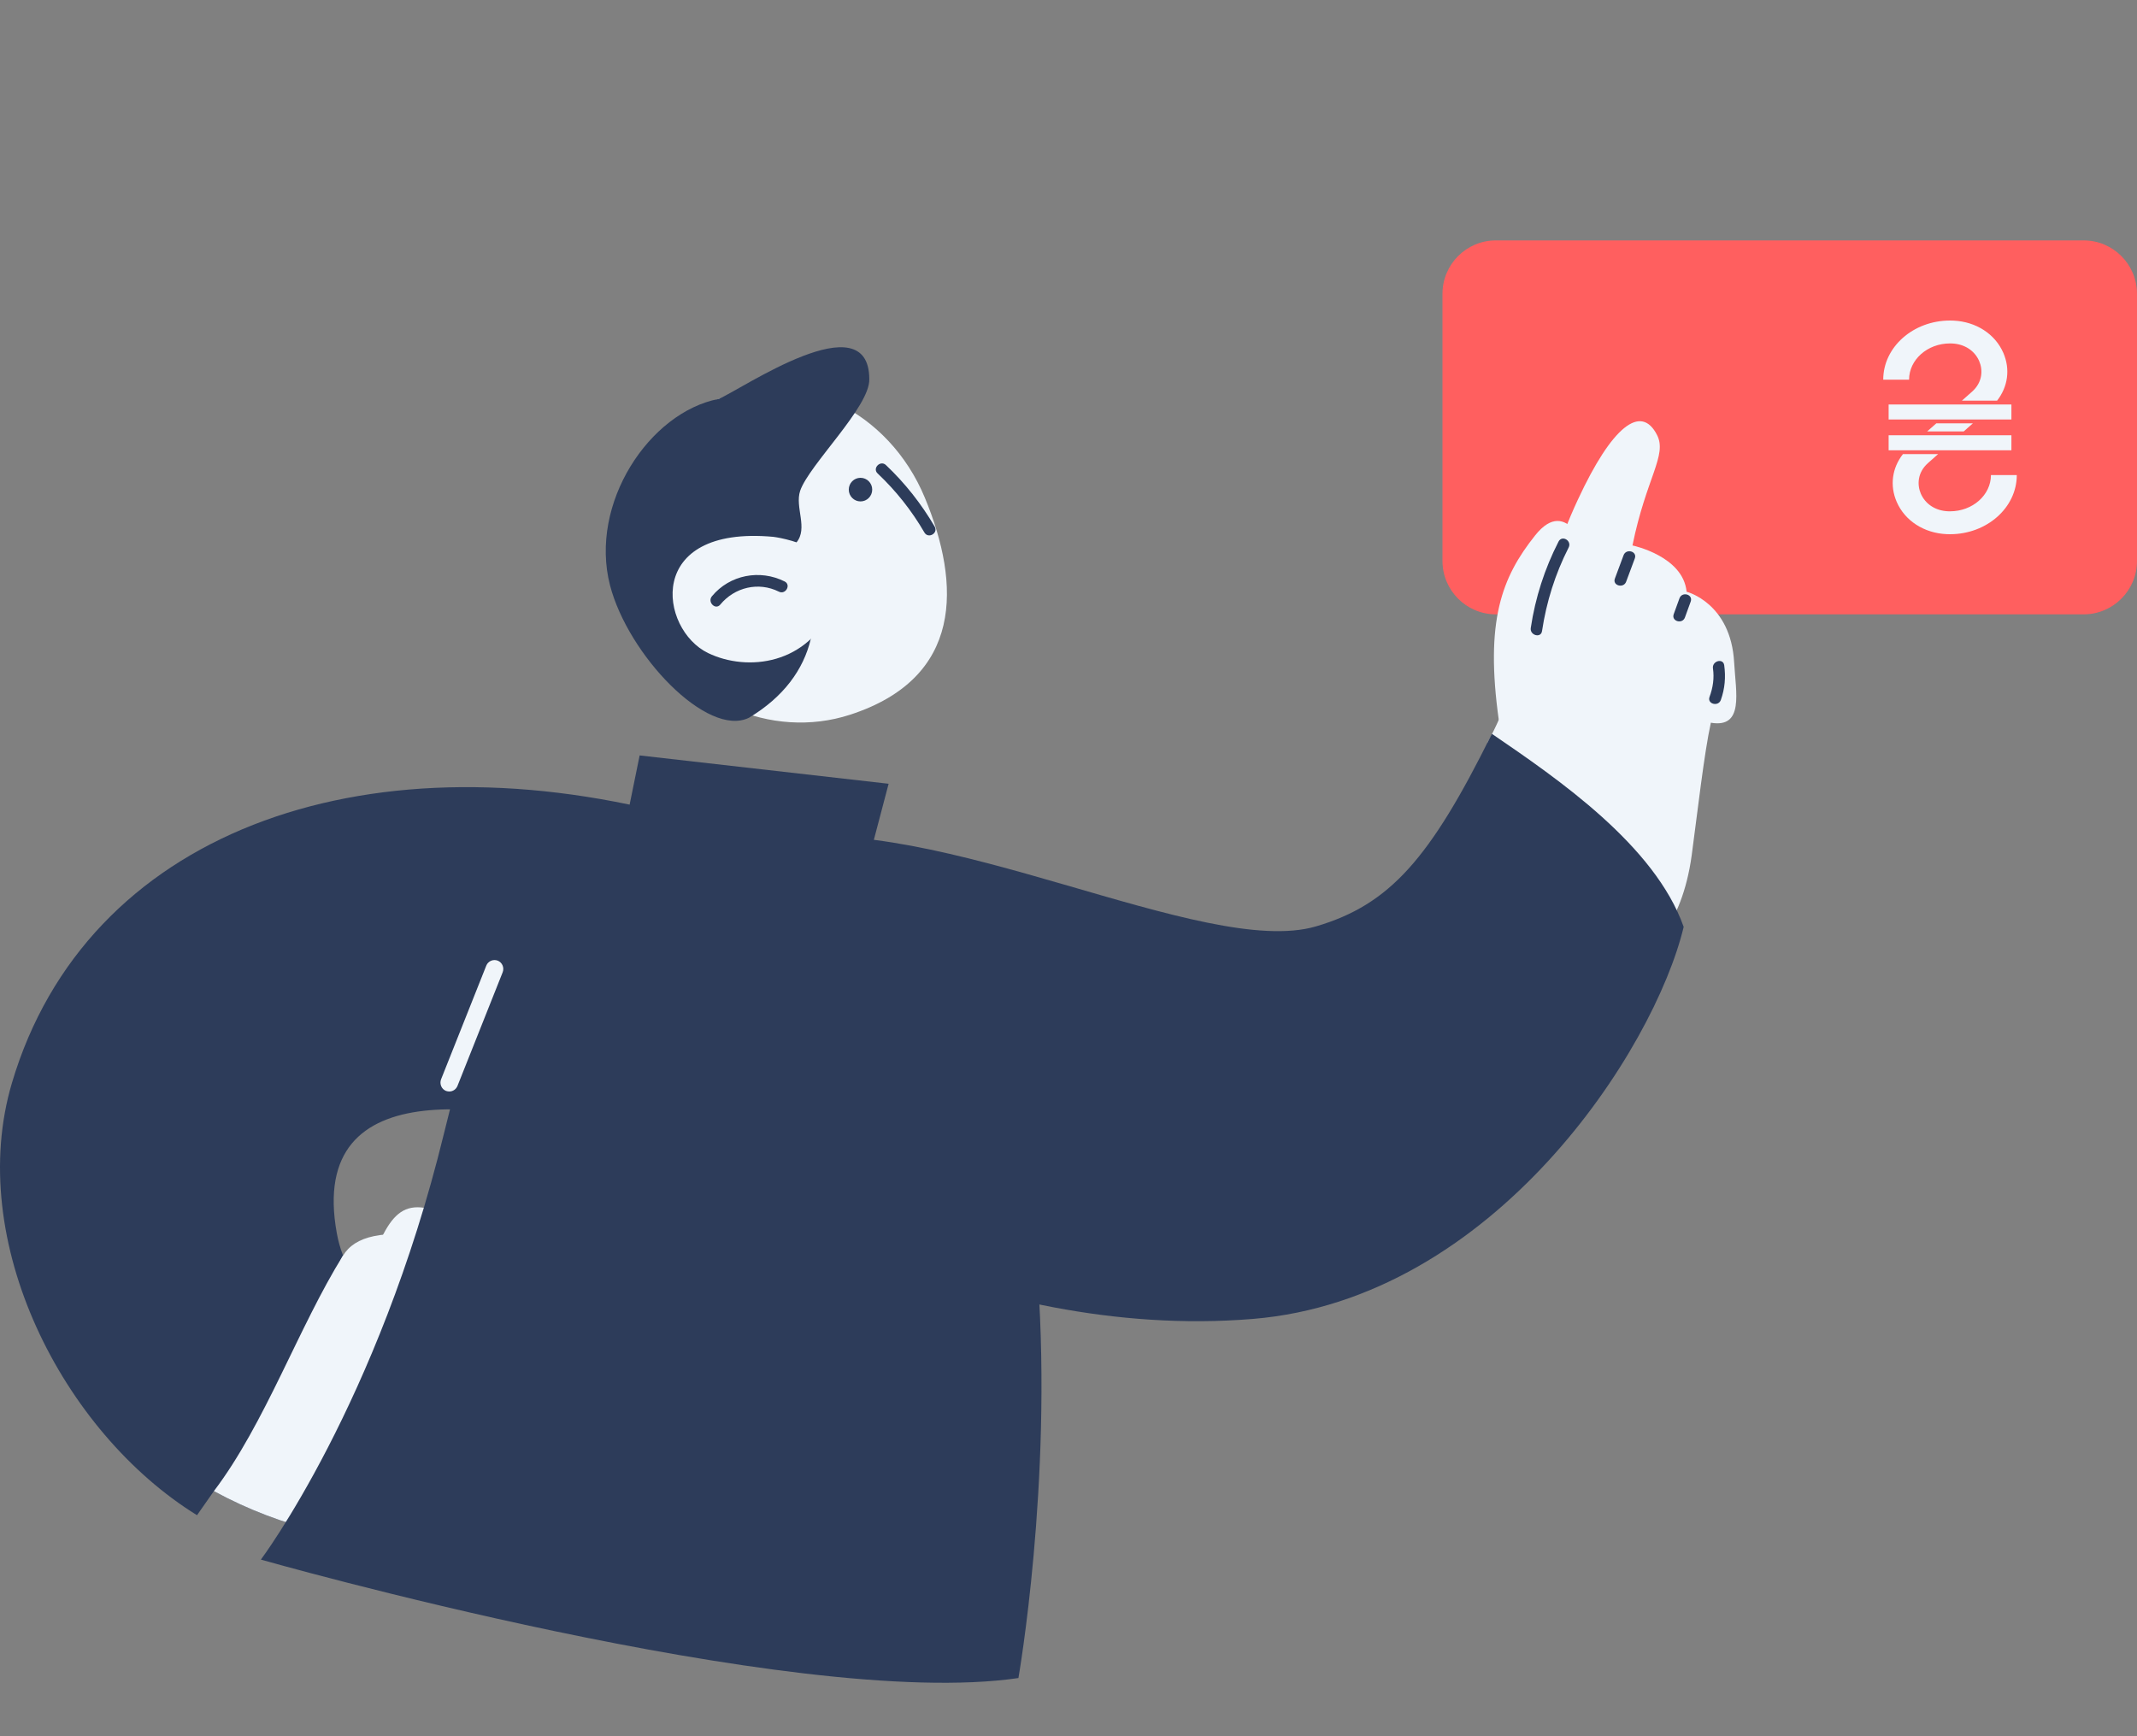 <svg width="160" height="130" viewBox="0 0 160 130" fill="none" xmlns="http://www.w3.org/2000/svg">
<rect x="0" y="0" width="160" height="130" fill="#808080" stroke="none"/>
<path d="M156 18H112C109.791 18 108 19.791 108 22V42C108 44.209 109.791 46 112 46H156C158.209 46 160 44.209 160 42V22C160 19.791 158.209 18 156 18Z" fill="#FF5F5F"/>
<path d="M144.289 32.304H147.026L147.713 31.696H144.976L144.289 32.304Z" fill="#F0F5FA"/>
<path d="M146 38.285C145.947 38.285 145.895 38.284 145.841 38.282C144.913 38.24 144.156 37.748 143.815 36.965C143.54 36.33 143.537 35.394 144.354 34.67L145.11 34H142.477C141.663 35.038 141.477 36.355 142.009 37.58C142.623 38.993 144.054 39.918 145.742 39.994C145.828 39.998 145.914 40 146 40C148.757 40 151 38.013 151 35.571H149.064C149.064 37.068 147.69 38.285 146 38.285Z" fill="#F0F5FA"/>
<path d="M146 25.714C146.053 25.714 146.105 25.715 146.158 25.718C147.087 25.76 147.844 26.252 148.184 27.035C148.46 27.67 148.463 28.606 147.646 29.33L146.889 30H149.523C150.336 28.962 150.523 27.645 149.991 26.419C149.377 25.007 147.946 24.082 146.257 24.006C146.172 24.002 146.086 24 146 24C143.243 24 141 25.987 141 28.428H142.935C142.935 26.932 144.31 25.714 146 25.714Z" fill="#F0F5FA"/>
<path d="M150.597 32.59H141.404V33.715H150.597V32.59Z" fill="#F0F5FA"/>
<path d="M150.597 30.286H141.404V31.41H150.597V30.286Z" fill="#F0F5FA"/>
<path d="M27.137 96.254C29.032 91.09 29.777 89.287 33.637 91.055C37.497 92.823 29.523 101.957 29.523 101.957L27.137 96.254Z" fill="#F0F5FA"/>
<path d="M0.9 81.064C-2.626 92.903 4.672 107.227 14.751 113.452L16.014 111.648C18.576 113.036 21.295 114.079 24.076 114.716C27.032 109.614 30.444 104.769 33.637 99.782C29.558 98.226 26.04 96.917 25.216 92.328C22.97 79.932 37.532 82.585 47.111 85.502C49.479 75.962 50.356 61.001 50.356 61.001C27.023 54.945 6.453 62.39 0.9 81.064Z" fill="#2D3C5A"/>
<path d="M25.689 93.999C22.347 99.375 19.847 106.599 16.014 111.648C18.567 113.036 21.295 114.079 24.067 114.707C27.023 109.605 30.435 104.76 33.628 99.773C31.075 98.801 27.286 95.662 25.689 93.999Z" fill="#F0F5FA"/>
<path d="M29.988 92.381C26.918 92.381 25.593 93.283 25.163 95.414C24.725 97.545 27.137 99.685 27.137 99.685L29.988 92.381Z" fill="#F0F5FA"/>
<path d="M69.242 37.261C71.953 43.795 72.128 50.771 63.628 53.521C57.839 55.396 50.909 52.663 48.198 46.129C45.488 39.595 47.996 32.318 53.812 29.869C59.628 27.411 66.532 30.727 69.242 37.261Z" fill="#F0F5FA"/>
<path d="M64.427 37.544C64.911 37.544 65.304 37.148 65.304 36.66C65.304 36.171 64.911 35.776 64.427 35.776C63.942 35.776 63.549 36.171 63.549 36.66C63.549 37.148 63.942 37.544 64.427 37.544Z" fill="#2D3C5A"/>
<path d="M65.085 28.401C65.085 22.548 55.532 29.144 53.812 29.869C48.62 30.868 44.093 37.694 45.672 43.822C47.023 49.038 52.962 55.263 56.076 53.742C61.251 50.648 62.049 45.519 59.628 40.621C60.523 39.551 59.497 37.986 59.909 36.748C60.576 34.803 65.128 30.47 65.085 28.401Z" fill="#2D3C5A"/>
<path d="M57.9 40.196C48.233 39.312 49.356 47.128 53.014 48.897C55.962 50.32 60.549 49.781 62.383 45.36C64.207 40.939 57.9 40.196 57.9 40.196Z" fill="#F0F5FA"/>
<path d="M58.751 43.539C56.9 42.61 54.637 43.035 53.304 44.644C52.944 45.077 53.558 45.705 53.926 45.272C54.997 43.972 56.786 43.539 58.312 44.299C58.812 44.556 59.251 43.795 58.751 43.539Z" fill="#2D3C5A"/>
<path d="M69.979 39.427C68.979 37.721 67.76 36.173 66.33 34.821C65.918 34.431 65.295 35.059 65.707 35.448C67.093 36.757 68.26 38.234 69.216 39.878C69.506 40.364 70.269 39.922 69.979 39.427Z" fill="#2D3C5A"/>
<path d="M57.374 61.169C43.672 58.163 38.155 64.715 33.233 84.901C28.312 105.087 19.532 116.776 19.532 116.776C19.532 116.776 59.392 128.129 76.251 125.644C76.251 125.636 86.427 67.544 57.374 61.169Z" fill="#2D3C5A"/>
<path d="M46.479 63.495L47.891 56.563L66.532 58.685L64.295 67.182L46.479 63.495Z" fill="#2D3C5A"/>
<path d="M33.637 81.727C33.558 81.727 33.47 81.709 33.392 81.683C33.058 81.55 32.892 81.161 33.023 80.816L36.409 72.301C36.541 71.965 36.927 71.797 37.269 71.93C37.602 72.063 37.769 72.452 37.637 72.796L34.251 81.311C34.146 81.568 33.9 81.727 33.637 81.727Z" fill="#F0F5FA"/>
<path d="M111.374 55.59C113.892 51.116 115.137 43.857 118.146 37.394C120.681 31.938 122.866 30.205 124.067 32.575C124.839 34.096 123.251 35.784 122.225 40.842C122.225 40.842 126.023 41.629 126.278 44.308C126.278 44.308 129.594 45.13 129.839 49.613C129.962 51.85 130.594 54.538 128.094 54.114C127.594 56.368 127.085 60.886 126.664 64.008C125.909 69.587 123.234 71.276 123.234 71.276L111.374 55.59Z" fill="#F0F5FA"/>
<path d="M111.699 54.945C107.076 64.282 104.067 67.739 98.523 69.366C90.164 71.806 70.251 60.763 57.839 62.858L54.883 88.588C54.883 88.588 72.927 100.472 93.795 98.756C111.874 97.271 123.857 78.597 126.059 69.401C123.901 63.3 116.673 58.34 111.699 54.945Z" fill="#2D3C5A"/>
<path d="M74.33 97.014C74.243 97.014 74.155 96.997 74.076 96.962C74.049 96.953 71.023 95.662 68.049 95.662C68.041 95.662 68.041 95.662 68.032 95.662C67.672 95.662 67.374 95.37 67.374 94.999C67.374 94.627 67.69 94.335 68.049 94.335C71.295 94.335 74.453 95.688 74.593 95.741C74.927 95.883 75.085 96.272 74.936 96.608C74.83 96.864 74.585 97.014 74.33 97.014Z" fill="#2D3C5A"/>
<path d="M121.558 41.576L120.909 43.318C120.707 43.848 121.558 44.078 121.751 43.556C121.971 42.973 122.181 42.389 122.4 41.815C122.602 41.275 121.751 41.045 121.558 41.576Z" fill="#2D3C5A"/>
<path d="M129.094 49.808C129.015 49.251 128.172 49.489 128.251 50.047C128.357 50.772 128.251 51.488 127.997 52.177C127.795 52.708 128.646 52.938 128.839 52.416C129.146 51.558 129.216 50.701 129.094 49.808Z" fill="#2D3C5A"/>
<path d="M125.743 44.803C125.602 45.201 125.462 45.59 125.313 45.988C125.12 46.527 125.971 46.757 126.155 46.227C126.295 45.829 126.436 45.44 126.585 45.042C126.778 44.502 125.936 44.264 125.743 44.803Z" fill="#2D3C5A"/>
<path d="M112.225 53.972C111.164 46.457 112.453 43.212 114.936 40.09C117.418 36.969 118.883 41.585 118.883 41.585L112.225 53.972Z" fill="#F0F5FA"/>
<path d="M116.69 40.55C115.646 42.593 114.953 44.741 114.611 47.014C114.523 47.571 115.374 47.809 115.453 47.252C115.787 45.051 116.436 42.982 117.444 41.001C117.708 40.488 116.953 40.037 116.69 40.55Z" fill="#2D3C5A"/>
</svg>
